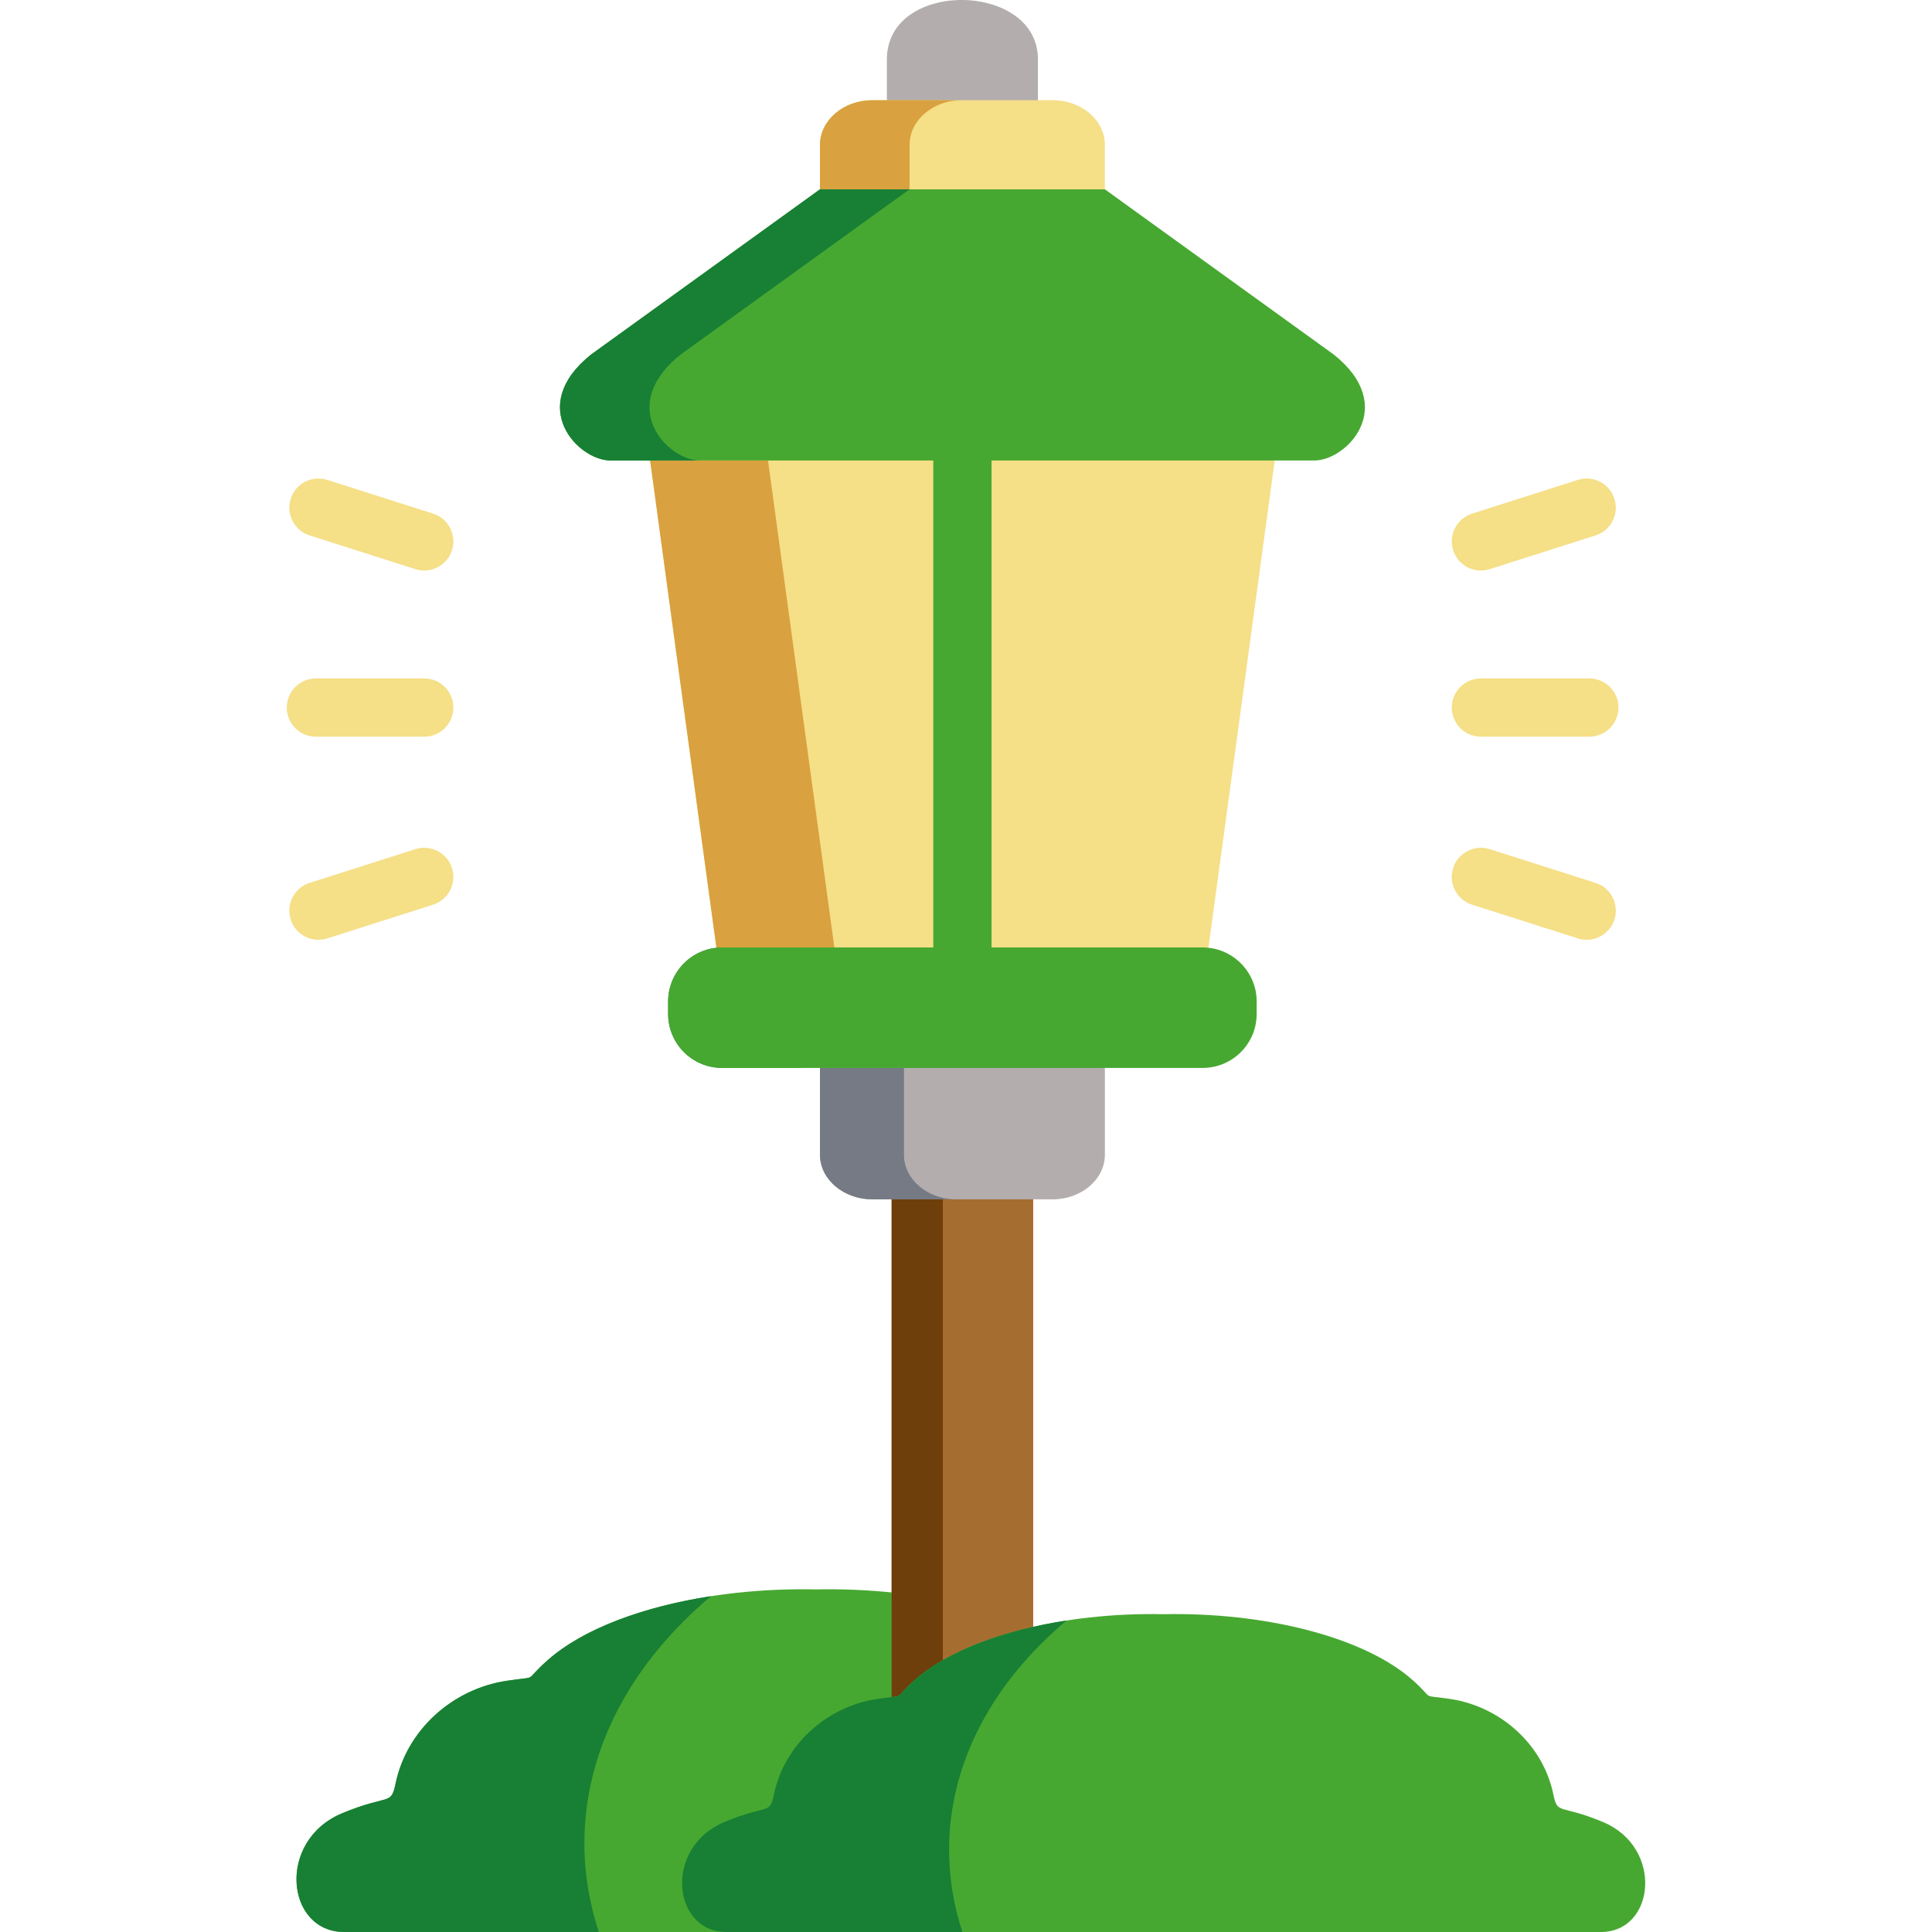 <svg height="512pt" viewBox="-76 0 512 512" width="512pt" xmlns="http://www.w3.org/2000/svg"><g fill-rule="evenodd"><path d="m265.137 512c15.461 0 18-24.148.586-31.449-12.488-5.227-12.953-1.898-14.207-7.914-2.918-14.164-15.027-25.055-29.465-27.215-8.93-1.344-4.086.496-10.766-5.402-14.062-12.5-42.621-19.422-71.094-18.809-28.504-.613-57.031 6.309-71.125 18.809-6.68 5.898-1.809 4.059-10.762 5.402-14.414 2.16-26.52 13.051-29.465 27.215-1.254 6.016-1.691 2.688-14.207 7.914-17.414 7.301-14.879 31.449.586 31.449zm0 0" fill="#47a831"/><path d="m78.871 488.523c0-25.055 12.66-47.98 33.578-65.531-18.027 2.805-33.957 8.645-43.379 17.027-6.684 5.898-1.809 4.059-10.766 5.402-14.41 2.16-26.52 13.051-29.465 27.215-1.254 6.016-1.691 2.688-14.207 7.914-17.414 7.301-14.879 31.449.586 31.449h67.473c-2.477-7.535-3.82-15.391-3.82-23.477zm0 0" fill="#178035"/><path d="m160.293 317.836 17.355-18.805 20.16 18.805v194.164h-37.516zm0 0" fill="#a66d30"/><path d="m244.367 250.293 17.445-128.254-82.762-24.969-82.766 24.969 17.445 128.254c.059.293.09.586.148.875 4.199-.438 56.508 12.969 65.172 15.012 8.664-2.043 60.969-15.449 65.172-15.012.059-.289.117-.582.145-.875zm0 0" fill="#f5df87"/><path d="m199.062 15.715c0-20.676-40.027-21.23-40.027 0v10.836l20.016 11.824 20.012-11.824zm0 0" fill="#b3adad"/><path d="m216.801 38.375c0-6.512-6.215-11.824-13.828-11.824h-47.844c-7.586 0-13.828 5.312-13.828 11.824v11.801l37.75 12.965 37.746-12.965v-11.801zm0 0" fill="#f5df87"/><path d="m165.047 38.375c0-2.512.934-4.875 2.508-6.773 2.512-3.039 6.594-5.023 11.23-5.051h-23.656c-7.586 0-13.828 5.312-13.828 11.824v11.801h23.746zm0 0" fill="#d9a13f"/><path d="m216.801 283-38.016-12.969-37.484 12.969v23.039c0 6.484 6.242 11.797 13.828 11.797h47.844c7.613 0 13.828-5.312 13.828-11.797zm0 0" fill="#b3adad"/><path d="m145.004 250.293-17.473-128.254h-31.242l17.445 128.254.145.875c.469-.059.965-.086 1.43-.086h29.812zm0 0" fill="#d9a13f"/><path d="m136.195 251.082h-20.887c-.469 0-.965.027-1.43.09-7.176.727-12.809 6.832-12.809 14.191v3.387c0 7.855 6.418 14.25 14.238 14.25h127.484c.465 0 .961-.031 1.426-.059h-106.594c-7.848 0-14.238-6.426-14.238-14.281v-3.387c0-.145 0-.32 0-.465.148-4.383 2.277-8.293 5.543-10.805 2.043-1.578 4.551-2.629 7.266-2.922zm0 0" fill="#178035"/><path d="m163.559 306.039v-23.039h-22.258v23.039c0 6.484 6.242 11.797 13.828 11.797h22.23c-7.586 0-13.801-5.312-13.801-11.797zm0 0" fill="#757a85"/><path d="m173.855 512v-194.164h-13.562v194.164zm0 0" fill="#6e3e0b"/></g><path d="m277.449 93.945-60.648-43.773h-75.5l-60.652 43.773c-17.238 13.754-3.469 28.094 5.164 28.094h85.516v129.043h-56.02c-.469 0-.965.027-1.43.09-7.176.727-12.809 6.832-12.809 14.191v3.387c0 7.855 6.418 14.25 14.238 14.25h127.484c7.816 0 14.234-6.395 14.234-14.25v-3.387c0-7.359-5.629-13.465-12.809-14.191-.465-.059-.961-.09-1.426-.09h-56.023v-129.043h85.543c8.609 0 22.406-14.34 5.137-28.094zm0 0" fill="#47a831"/><path d="m348.281 512c14.324 0 16.688-22.398.523-29.145-11.582-4.844-12.02-1.781-13.156-7.355-2.715-13.145-13.945-23.246-27.336-25.262-8.285-1.227-3.793.465-9.977-5.023-13.07-11.562-39.527-17.988-65.957-17.434-26.402-.555-52.891 5.871-65.961 17.434-6.184 5.488-1.664 3.797-9.977 5.023-13.363 2.016-24.594 12.117-27.336 25.262-1.137 5.574-1.574 2.508-13.156 7.355-16.16 6.746-13.797 29.145.555 29.145zm0 0" fill="#47a831" fill-rule="evenodd"/><path d="m175.52 490.215c0-23.246 11.758-44.473 31.129-60.77-16.719 2.602-31.477 8.031-40.23 15.77-6.184 5.488-1.664 3.797-9.977 5.023-13.363 2.016-24.594 12.117-27.336 25.262-1.137 5.574-1.574 2.508-13.156 7.355-16.16 6.746-13.797 29.145.555 29.145h62.547c-2.305-7.008-3.531-14.281-3.531-21.785zm0 0" fill="#178035" fill-rule="evenodd"/><path d="m141.301 50.172-60.652 43.773c-17.238 13.754-3.469 28.094 5.164 28.094h23.719c-1.984 0-4.23-.758-6.332-2.102-6.969-4.469-12.105-15.391 1.199-25.992l52.977-38.254 7.672-5.52zm0 0" fill="#178035" fill-rule="evenodd"/><path d="m345.188 195.23h-28.734c-4.262 0-7.719-3.457-7.719-7.723 0-4.262 3.457-7.719 7.719-7.719h28.734c4.262 0 7.719 3.457 7.719 7.719 0 4.266-3.457 7.723-7.719 7.723zm0 0" fill="#f5df87"/><path d="m344.488 249.051c-.773 0-1.562-.117-2.344-.367l-28.035-8.934c-4.062-1.297-6.305-5.641-5.012-9.703 1.293-4.062 5.637-6.305 9.699-5.012l28.035 8.938c4.062 1.293 6.305 5.637 5.012 9.699-1.047 3.285-4.082 5.379-7.355 5.379zm0 0" fill="#f5df87"/><path d="m316.449 151.195c-3.27 0-6.305-2.094-7.352-5.379-1.293-4.062.949-8.406 5.012-9.699l28.035-8.938c4.066-1.293 8.406.953 9.699 5.012 1.297 4.066-.949 8.406-5.012 9.703l-28.035 8.934c-.781.25-1.57.367-2.348.367zm0 0" fill="#f5df87"/><path d="m36.426 195.23h-28.707c-4.266 0-7.719-3.457-7.719-7.723 0-4.262 3.457-7.719 7.719-7.719h28.707c4.262 0 7.719 3.457 7.719 7.719 0 4.266-3.457 7.723-7.719 7.723zm0 0" fill="#f5df87"/><path d="m8.387 249.051c-3.27 0-6.305-2.098-7.352-5.379-1.297-4.062.949-8.406 5.012-9.699l28.035-8.938c4.062-1.293 8.402.949 9.699 5.012 1.293 4.062-.949 8.406-5.012 9.703l-28.035 8.934c-.781.25-1.57.367-2.348.367zm0 0" fill="#f5df87"/><path d="m36.426 151.195c-.777 0-1.566-.117-2.344-.367l-28.035-8.934c-4.062-1.297-6.309-5.641-5.012-9.703 1.293-4.062 5.637-6.305 9.699-5.012l28.035 8.938c4.062 1.293 6.305 5.637 5.012 9.699-1.047 3.285-4.086 5.379-7.355 5.379zm0 0" fill="#f5df87"/></svg>